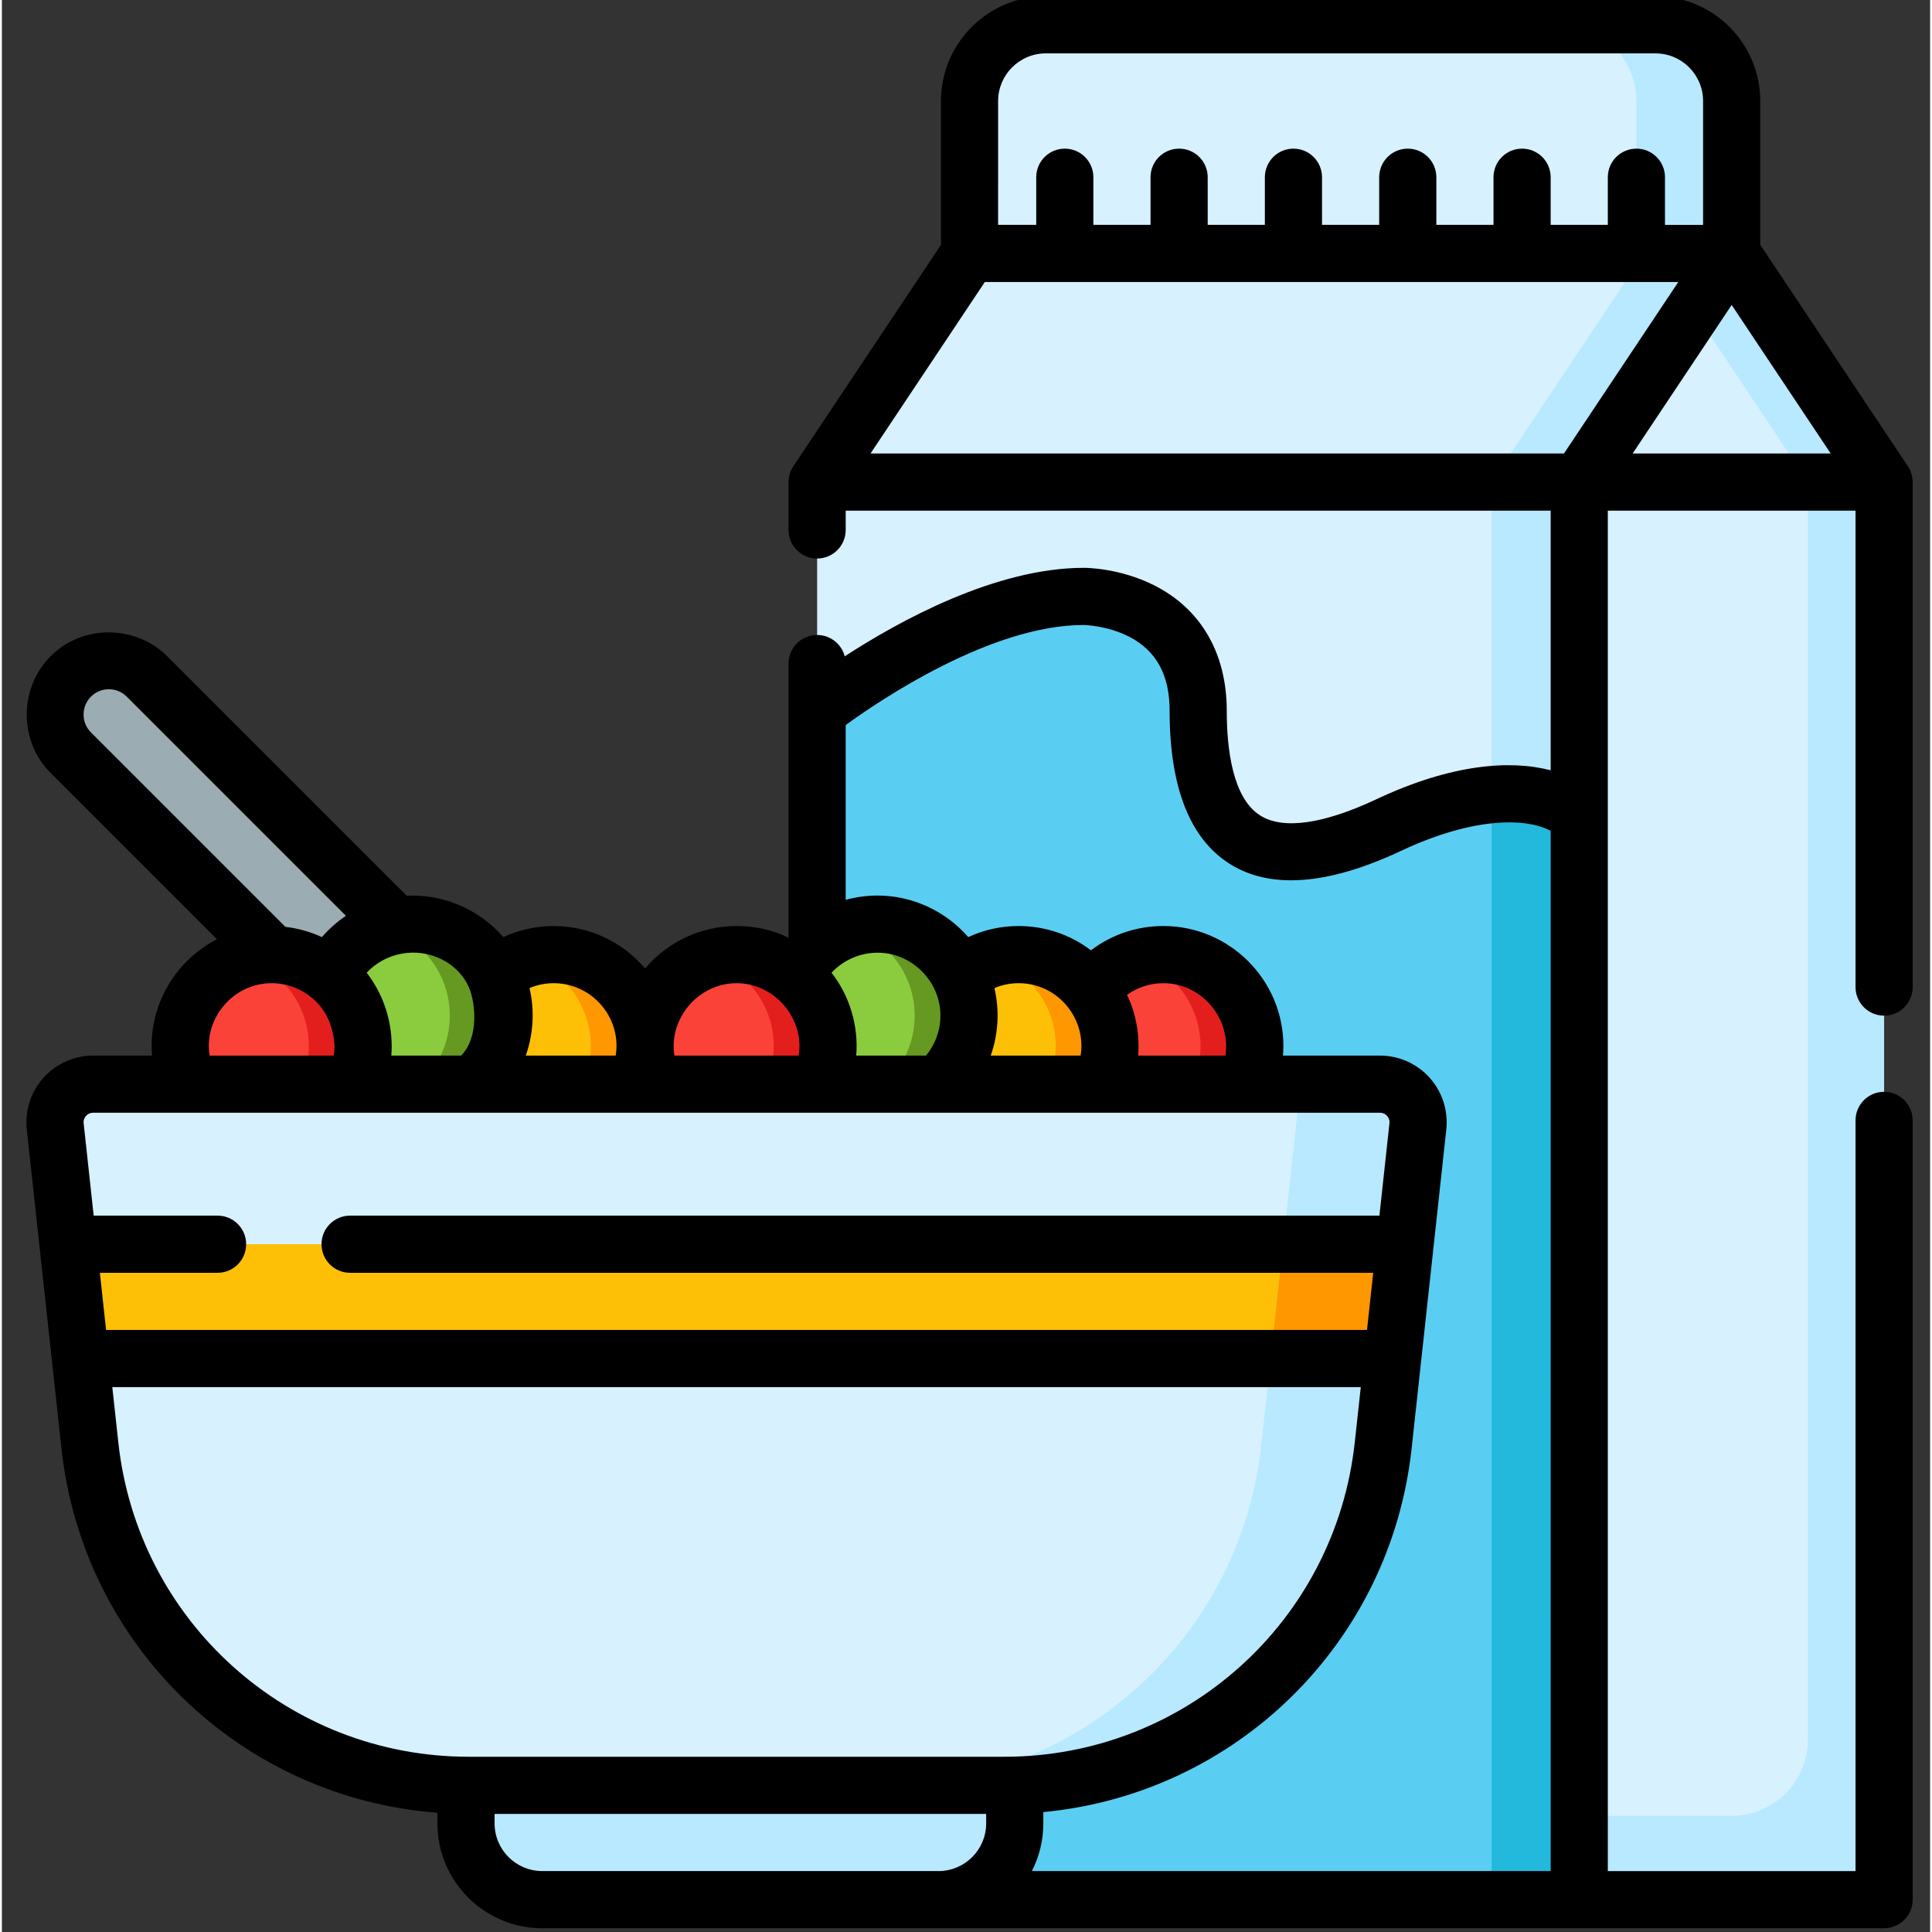 <svg height="511pt" viewBox="-6 1 511 511.999" width="511pt" xmlns="http://www.w3.org/2000/svg"><rect x="-6" y="1" width="511" height="511.999" fill="#333333" stroke="none"/><path d="m270.637 7.574h161.578c11.156 0 20.195 9.043 20.195 20.195v40.395h-201.969v-40.395c0-11.152 9.043-20.195 20.195-20.195zm0 0" fill="#d7f1ff"/><path d="m432.215 7.574h-25.246c11.152 0 20.195 9.043 20.195 20.195v40.395h25.246v-40.395c0-11.152-9.039-20.195-20.195-20.195zm0 0" fill="#b8e9ff"/><path d="m452.41 128.758h40.395l-40.395-60.594-40.391 60.594zm0 0" fill="#d7f1ff"/><path d="m452.41 68.164-10.098 15.148c11.359 17.043 30.297 45.445 30.297 45.445h20.195zm0 0" fill="#b8e9ff"/><path d="m250.441 68.164-40.395 60.594v375.668h201.973v-375.668l40.391-60.594zm0 0" fill="#d7f1ff"/><path d="m429.188 68.164-40.398 60.594v375.668h23.23v-375.668l40.391-60.594zm0 0" fill="#b8e9ff"/><path d="m412.02 217.625c-6.734-7.406-24.98-9.977-50.496 2.02-33.828 15.906-50.492 4.797-50.492-30.297 0-30.293-30.297-30.293-30.297-30.293-32.316 0-70.688 30.293-70.688 30.293v315.078h201.973zm0 0" fill="#5acef2"/><path d="m388.789 211.578v292.848h23.23v-286.801c-3.992-4.391-12.031-7.078-23.23-6.047zm0 0" fill="#22b9dd"/><path d="m412.02 128.758h80.785v375.668h-80.785zm0 0" fill="#d7f1ff"/><path d="m472.609 128.758v333.254c0 11.152-9.043 20.195-20.195 20.195h-40.395v22.219h80.789v-375.668zm0 0" fill="#b8e9ff"/><path d="m161.715 309.523-129.262-129.262c-5.578-5.578-14.621-5.578-20.199 0-5.574 5.574-5.574 14.617 0 20.195l129.266 129.262zm0 0" fill="#9bacb2"/><path d="m326.035 278.219c0 13.383-10.852 24.234-24.238 24.234s-24.238-10.852-24.238-24.234c0-13.387 10.852-24.238 24.238-24.238s24.238 10.852 24.238 24.238zm0 0" fill="#fb4239"/><path d="m301.797 253.98c-2.504 0-4.922.379-7.195 1.086 9.871 3.066 17.043 12.27 17.043 23.148 0 10.883-7.172 20.086-17.043 23.152 2.273.707 4.691 1.086 7.195 1.086 13.387 0 24.238-10.852 24.238-24.238 0-13.383-10.855-24.234-24.238-24.234zm0 0" fill="#e31f1d"/><path d="m164.457 278.219c0 13.383-10.852 24.234-24.238 24.234s-24.238-10.852-24.238-24.234c0-13.387 10.852-24.238 24.238-24.238s24.238 10.852 24.238 24.238zm0 0" fill="#fec007"/><path d="m140.219 253.98c-2.504 0-4.922.379-7.195 1.086 9.871 3.066 17.043 12.27 17.043 23.148 0 10.883-7.172 20.086-17.043 23.152 2.273.707 4.691 1.086 7.195 1.086 13.387 0 24.238-10.852 24.238-24.238 0-13.383-10.852-24.234-24.238-24.234zm0 0" fill="#fe9700"/><path d="m127.09 270.137c0 13.387-10.852 24.238-24.234 24.238-13.387 0-24.238-10.852-24.238-24.238 0-13.383 10.852-24.234 24.238-24.234 13.383 0 24.234 10.852 24.234 24.234zm0 0" fill="#8bcc3f"/><path d="m102.855 245.902c-2.508 0-4.926.379-7.195 1.086 9.871 3.062 17.039 12.27 17.039 23.148 0 10.883-7.168 20.086-17.039 23.152 2.27.707 4.688 1.086 7.195 1.086 13.383 0 24.234-10.852 24.234-24.238 0-13.383-10.852-24.234-24.234-24.234zm0 0" fill="#659922"/><path d="m89.727 278.219c0 13.383-10.852 24.234-24.238 24.234s-24.238-10.852-24.238-24.234c0-13.387 10.852-24.238 24.238-24.238s24.238 10.852 24.238 24.238zm0 0" fill="#fb4239"/><path d="m65.488 253.98c-2.504 0-4.922.379-7.195 1.086 9.871 3.066 17.043 12.27 17.043 23.148 0 10.883-7.172 20.086-17.043 23.152 2.273.707 4.691 1.086 7.195 1.086 13.387 0 24.238-10.852 24.238-24.238 0-13.383-10.852-24.234-24.238-24.234zm0 0" fill="#e31f1d"/><path d="m287.66 278.219c0 13.383-10.852 24.234-24.238 24.234s-24.238-10.852-24.238-24.234c0-13.387 10.852-24.238 24.238-24.238s24.238 10.852 24.238 24.238zm0 0" fill="#fec007"/><path d="m263.422 253.98c-2.504 0-4.922.379-7.195 1.086 9.871 3.066 17.043 12.27 17.043 23.148 0 10.883-7.172 20.086-17.043 23.152 2.273.707 4.691 1.086 7.195 1.086 13.387 0 24.238-10.852 24.238-24.238 0-13.383-10.852-24.234-24.238-24.234zm0 0" fill="#fe9700"/><path d="m250.293 270.137c0 13.387-10.852 24.238-24.238 24.238-13.383 0-24.234-10.852-24.234-24.238 0-13.383 10.852-24.234 24.234-24.234 13.387 0 24.238 10.852 24.238 24.234zm0 0" fill="#8bcc3f"/><path d="m226.055 245.902c-2.504 0-4.922.379-7.191 1.086 9.871 3.062 17.039 12.27 17.039 23.148 0 10.883-7.168 20.086-17.039 23.152 2.27.707 4.688 1.086 7.191 1.086 13.387 0 24.238-10.852 24.238-24.238 0-13.383-10.852-24.234-24.238-24.234zm0 0" fill="#659922"/><path d="m212.93 278.219c0 13.383-10.852 24.234-24.238 24.234-13.387 0-24.238-10.852-24.238-24.234 0-13.387 10.852-24.238 24.238-24.238 13.387 0 24.238 10.852 24.238 24.238zm0 0" fill="#fb4239"/><path d="m188.691 253.98c-2.504 0-4.922.379-7.195 1.086 9.871 3.066 17.043 12.27 17.043 23.148 0 10.883-7.172 20.086-17.043 23.152 2.273.707 4.691 1.086 7.195 1.086 13.387 0 24.238-10.852 24.238-24.238 0-13.383-10.852-24.234-24.238-24.234zm0 0" fill="#e31f1d"/><path d="m259.664 474.129h-141.945c-51.551 0-94.824-38.824-100.395-90.074l-9.191-84.551c-.648-5.973 4.031-11.188 10.039-11.188h341.039c6.008 0 10.691 5.215 10.039 11.188l-9.188 84.551c-5.574 51.25-48.848 90.074-100.398 90.074zm0 0" fill="#d7f1ff"/><path d="m338.152 288.316-10.406 95.742c-5.57 51.246-48.848 90.074-100.398 90.074h32.316c51.551 0 94.824-38.828 100.398-90.074l9.188-84.551c.648-5.977-4.031-11.191-10.039-11.191zm0 0" fill="#b8e9ff"/><path d="m362.562 361.027 3.293-30.297h-354.328l3.293 30.297zm0 0" fill="#fec007"/><path d="m330.25 361.027h32.312l3.293-30.297h-32.312zm0 0" fill="#fe9700"/><path d="m242.215 504.426h-105.027c-11.152 0-20.195-9.043-20.195-20.195v-10.102h145.418v10.102c0 11.152-9.039 20.195-20.195 20.195zm0 0" fill="#b8e9ff"/><path d="m492.805 270.156c4.184 0 7.574-3.391 7.574-7.57v-133.84c0-1.441-.414-2.898-1.27-4.191l-39.121-58.684v-38.102c-.004-15.309-12.465-27.77-27.773-27.77h-161.578c-15.309 0-27.77 12.461-27.77 27.77v38.102l-39.125 58.684c-.828 1.242-1.27 2.707-1.27 4.203v12.684c0 4.18 3.391 7.574 7.574 7.574 4.18 0 7.574-3.395 7.574-7.574v-5.109h186.824v68.801c-10.715-2.797-26.258-1.695-46.145 7.656-14.145 6.652-24.82 8.141-30.859 4.301-7.301-4.637-8.836-17.641-8.836-27.742 0-15.227-6.867-27.051-19.34-33.285-8.906-4.453-17.57-4.582-18.531-4.582-23.348 0-48.805 13.984-63.367 23.449-.848-3.254-3.809-5.656-7.32-5.656-4.184 0-7.574 3.391-7.574 7.574v72.711c-4.125-2.199-9.141-3.152-13.777-3.152-9.695 0-18.391 4.363-24.234 11.23-.004 0-.004.004-.008.004-5.836-6.867-14.531-11.234-24.23-11.234-4.633 0-9.184 1.02-13.336 2.938-5.969-6.859-14.734-11.016-24.027-11.016-.535 0-1.066.016-1.59.039l-63.465-63.461c-7.969-7.973-21.172-8.477-29.715-1.109-9.492 8.184-10.062 23.148-1.191 32.016l44.098 44.102c-10.27 5.281-17.316 15.98-17.316 28.301 0 .848.043 1.688.109 2.527h-15.617c-5.008 0-9.805 2.141-13.148 5.867-3.352 3.727-4.957 8.723-4.422 13.711l9.188 84.559c5.707 52.43 47.848 92.613 99.633 96.512v2.836c0 15.309 12.453 27.773 27.773 27.773h355.609c4.184 0 7.574-3.395 7.574-7.574v-206.516c0-4.184-3.391-7.574-7.574-7.574-4.18 0-7.57 3.391-7.57 7.574v198.941h-65.645v-360.52h65.645v126.254c0 4.18 3.391 7.57 7.57 7.57zm-174.555 10.586h-23.121c.43-5.527-.57-11.094-2.953-16.102 2.777-1.98 6.102-3.086 9.625-3.086 10.082 0 17.961 9.246 16.449 19.188zm-41.629-12.688c2.27 2.934 3.469 6.449 3.469 10.164 0 .855-.086 1.695-.215 2.523h-23.82c2.023-5.715 2.359-11.992.98-17.895 2.012-.836 4.18-1.293 6.391-1.293 5.207 0 10.012 2.363 13.195 6.5 2.27 2.934-3.184-4.137 0 0zm-33.898 2.082c0 3.898-1.371 7.645-3.824 10.605h-18.492c.656-7.766-1.707-15.82-6.535-21.953 3.117-3.371 7.605-5.312 12.191-5.312 9.086 0 16.66 7.551 16.66 16.66zm-54.027-8.582c10.008 0 18.047 9.254 16.473 19.188h-32.941c-1.574-9.938 6.457-19.188 16.469-19.188zm-31.809 16.664c0 .855-.086 1.695-.215 2.523h-23.836c2.027-5.723 2.379-11.98.992-17.895 2.016-.836 4.184-1.293 6.395-1.293 9.188 0 16.664 7.473 16.664 16.664zm-41.191 2.523h-18.5c.082-1.031.148-2.082.094-3.117-.121-6.902-2.477-13.488-6.617-18.844 2.426-2.594 5.652-4.391 9.258-5.039 7.289-1.406 15.164 2.371 17.949 9.184 1.574 3.848 2.609 13.023-2.184 17.816zm-100.047-90.383c0-1.793.695-3.477 1.961-4.742 2.613-2.617 6.871-2.617 9.484 0l58.086 58.086c-2.359 1.578-4.5 3.48-6.371 5.637-3.055-1.406-6.32-2.328-9.676-2.711l-51.523-51.527c-1.266-1.266-1.961-2.949-1.961-4.742zm33.184 87.859c0-8.297 6.387-15.52 14.621-16.539 4.781-.59 9.617.953 13.195 4.172 3.656 3.289 5.246 7.648 5.508 12.453-.004.828-.09 1.637-.211 2.438h-32.902c-.125-.832-.211-1.668-.211-2.523zm-32.539 18.508c.281-.312.898-.836 1.879-.836h341.039c.98 0 1.598.523 1.879.836s.738.98.625 1.961l-2.656 24.469h-272.785c-4.184 0-7.574 3.391-7.574 7.574 0 4.184 3.391 7.574 7.574 7.574h271.141l-1.645 15.148h-334.156l-1.645-15.148h31.191c4.184 0 7.574-3.391 7.574-7.574 0-4.184-3.391-7.574-7.574-7.574h-32.836l-2.656-24.469c-.113-.98.344-1.648.625-1.961zm8.562 86.516-1.594-14.641h330.859l-1.594 14.641c-5.16 47.496-45.082 83.316-92.859 83.316h-141.953c-47.777-.004-87.695-35.824-92.859-83.316zm99.715 100.988v-2.527h130.273v2.527c0 6.957-5.668 12.621-12.625 12.621h-105.023c-6.969 0-12.625-5.664-12.625-12.621zm279.875 12.621h-137.496c1.949-3.785 3.043-8.078 3.043-12.621v-3.012c50.855-4.785 91.965-44.594 97.602-96.34l9.191-84.555c.535-4.988-1.07-9.988-4.426-13.715-3.34-3.727-8.137-5.867-13.148-5.867h-25.707c.066-.836.109-1.676.109-2.523 0-17.543-14.27-31.812-31.812-31.812-7.062 0-13.734 2.289-19.188 6.438-5.449-4.148-12.121-6.438-19.188-6.438-4.629 0-9.176 1.016-13.328 2.934 0-.004 0-.004 0-.004-5.969-6.859-14.746-11.008-24.035-11.008-2.879 0-5.719.395-8.441 1.141v-46.324c9.156-6.664 38.555-26.516 63.074-26.516.062 0 6.301.109 12.188 3.18 7.109 3.727 10.574 10.117 10.574 19.539 0 20.219 5.332 33.852 15.867 40.539 4.625 2.938 10.086 4.402 16.34 4.402 8.32 0 18.035-2.598 29.082-7.785 20.137-9.477 33.953-8.543 39.699-5.293zm-146.434-469.082c0-6.957 5.668-12.621 12.625-12.621h161.578c6.957 0 12.621 5.664 12.621 12.621v32.824h-10.098v-12.625c0-4.184-3.391-7.574-7.574-7.574-4.18 0-7.574 3.391-7.574 7.574v12.621h-15.145v-12.621c0-4.184-3.395-7.574-7.574-7.574-4.184 0-7.574 3.391-7.574 7.574v12.621h-15.148v-12.621c0-4.184-3.395-7.574-7.574-7.574-4.18 0-7.574 3.391-7.574 7.574v12.621h-15.148v-12.621c0-4.184-3.395-7.574-7.574-7.574-4.18 0-7.574 3.391-7.574 7.574v12.621h-15.148v-12.621c0-4.184-3.391-7.574-7.574-7.574-4.18 0-7.574 3.391-7.574 7.574v12.621h-15.148v-12.621c0-4.184-3.391-7.574-7.57-7.574-4.184 0-7.574 3.391-7.574 7.574v12.621h-10.102zm149.957 93.414h-183.773l30.293-45.445h183.777zm18.195 0 26.246-39.363 26.246 39.363zm0 0"/></svg>